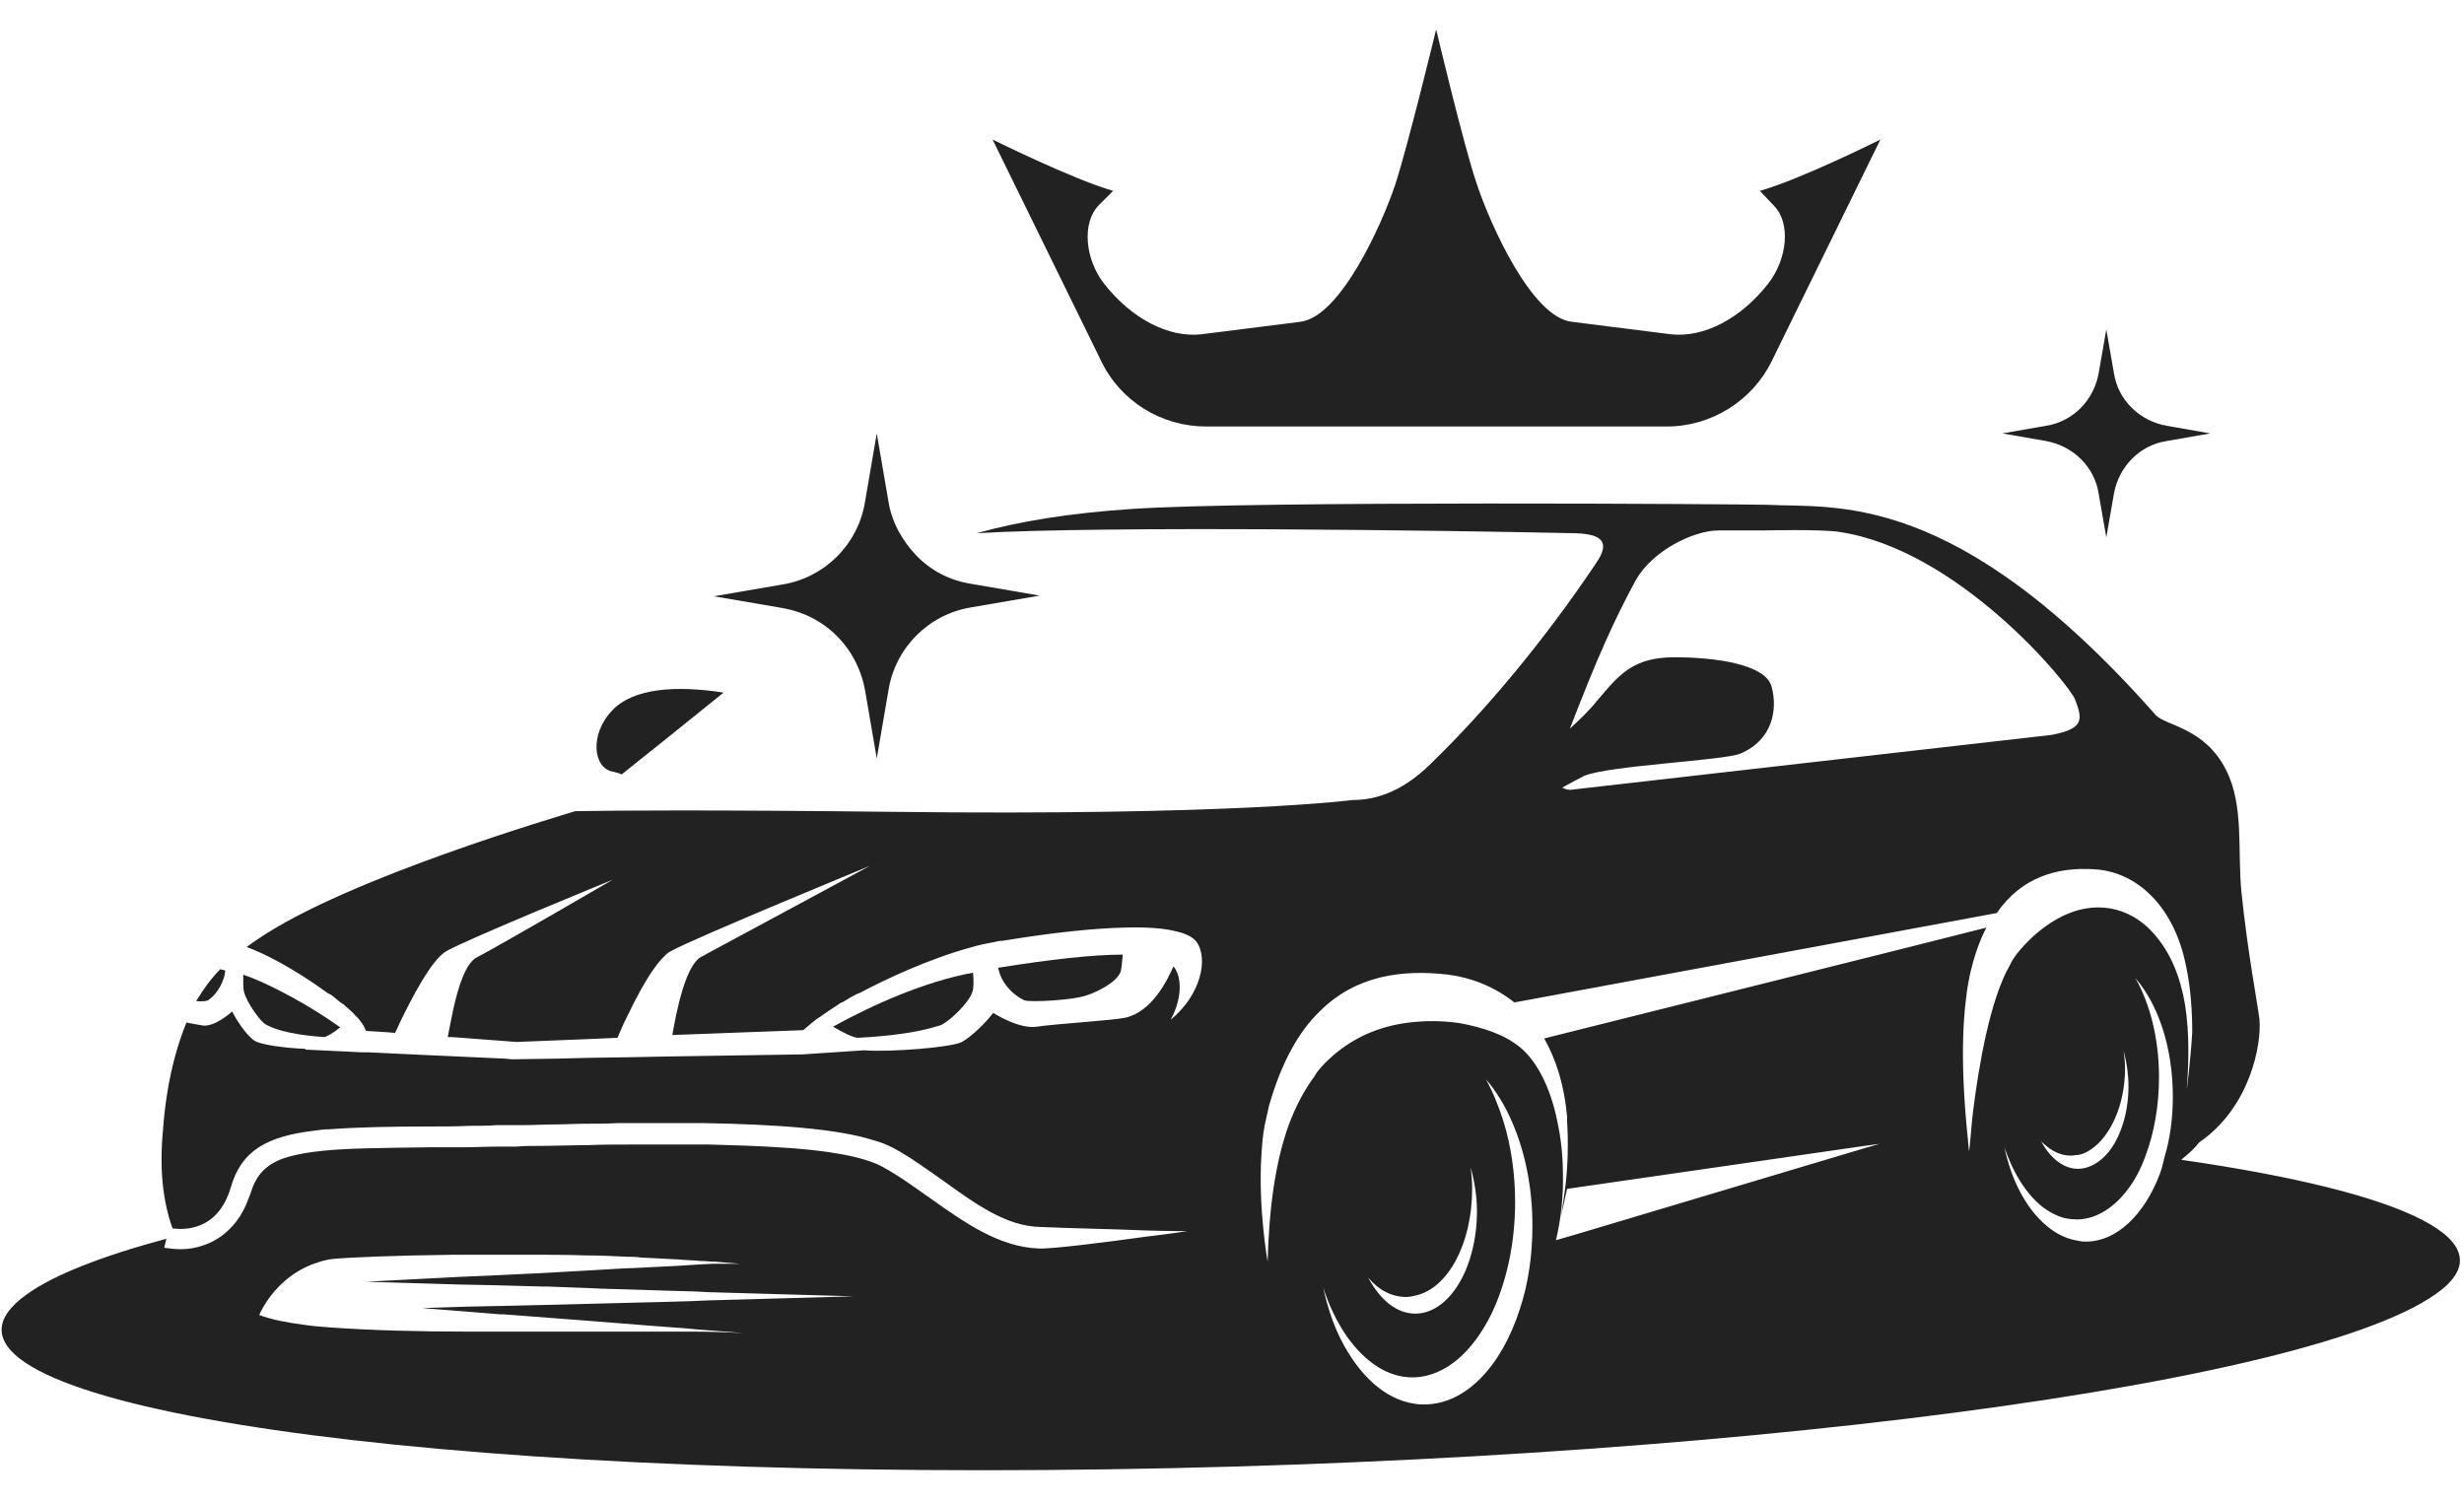 <svg width="41" height="25" viewBox="0 0 41 25" fill="none" xmlns="http://www.w3.org/2000/svg">
<g id="Frame" clip-path="url(#clip0_2050_1836)">
<g id="Group">
<g id="Group_2">
<path id="Vector" d="M36.294 19.299C36.409 19.206 36.513 19.114 36.594 19.01C37.447 18.422 37.632 17.373 37.597 16.969C37.574 16.75 37.401 15.862 37.297 14.847C37.228 14.167 37.343 13.405 37.043 12.817C36.686 12.102 36.029 12.079 35.867 11.895C32.545 8.135 30.55 8.458 29.409 8.4C29.04 8.389 20.851 8.331 18.833 8.469C17.783 8.539 16.953 8.677 16.25 8.873C18.383 8.746 24.092 8.827 26.202 8.873C26.86 8.885 26.687 9.184 26.537 9.403C25.683 10.672 24.726 11.814 23.838 12.679C23.492 13.025 23.066 13.313 22.5 13.313C22.5 13.313 20.528 13.578 14.831 13.509C11.798 13.475 10.264 13.486 9.572 13.498C9.318 13.578 5.801 14.605 4.301 15.62C4.232 15.666 4.163 15.712 4.105 15.758C4.624 15.954 5.143 16.3 5.443 16.519C5.455 16.531 5.466 16.531 5.489 16.542C5.547 16.577 5.593 16.623 5.651 16.669C5.697 16.704 5.72 16.715 5.72 16.715C5.72 16.715 5.708 16.715 5.708 16.704C5.778 16.773 5.858 16.831 5.916 16.9C5.951 16.934 5.974 16.958 5.997 16.992C6.043 17.05 6.066 17.096 6.089 17.154L6.447 17.177L6.573 17.188C6.596 17.142 6.62 17.096 6.643 17.038C6.85 16.612 7.173 15.977 7.427 15.827C7.819 15.608 10.195 14.639 10.195 14.639C10.195 14.639 8.292 15.747 7.934 15.931C7.75 16.023 7.623 16.427 7.542 16.796C7.508 16.969 7.473 17.131 7.45 17.257H7.519L8.592 17.338H8.603L9.756 17.292L10.275 17.269C10.31 17.188 10.356 17.073 10.414 16.958C10.575 16.623 10.794 16.196 11.002 15.966C11.06 15.908 11.106 15.85 11.164 15.827C11.556 15.608 14.473 14.409 14.473 14.409C14.473 14.409 12.467 15.493 11.821 15.839C11.752 15.873 11.706 15.908 11.671 15.92C11.406 16.058 11.256 16.831 11.187 17.223L13.366 17.142C13.424 17.096 13.47 17.05 13.516 17.015C13.562 16.981 13.597 16.946 13.643 16.923C13.735 16.854 13.828 16.796 13.966 16.704C13.954 16.704 13.954 16.704 13.943 16.715C13.943 16.715 13.977 16.692 14.035 16.669C14.104 16.623 14.185 16.577 14.254 16.542C14.277 16.531 14.289 16.531 14.312 16.519C14.727 16.3 15.454 15.954 16.18 15.758C16.296 15.723 16.411 15.7 16.538 15.677C16.584 15.666 16.642 15.654 16.688 15.654C17.53 15.516 18.199 15.447 18.718 15.435C19.098 15.424 19.387 15.447 19.594 15.504C19.744 15.539 19.848 15.597 19.905 15.666C20.113 15.943 19.986 16.554 19.479 16.969C19.663 16.635 19.675 16.277 19.536 16.093L19.525 16.081C19.421 16.323 19.167 16.831 18.729 16.934C18.51 16.981 17.553 17.038 17.253 17.084C16.953 17.131 16.526 16.854 16.526 16.854C16.434 16.981 16.192 17.234 16.007 17.338C15.834 17.43 14.808 17.511 14.381 17.477L13.343 17.546H13.309L11.117 17.58L10.495 17.592L9.768 17.603L9.318 17.615L8.522 17.627L8.384 17.615L7.104 17.557L6.135 17.511H6.031L5.074 17.465L5.086 17.453C4.751 17.442 4.324 17.384 4.232 17.315C4.094 17.223 3.932 16.969 3.863 16.831C3.863 16.831 3.563 17.108 3.356 17.061C3.298 17.05 3.206 17.038 3.102 17.015C3.033 17.188 2.964 17.384 2.906 17.603C2.814 17.949 2.744 18.353 2.71 18.826C2.652 19.46 2.71 19.991 2.871 20.441C3.044 20.464 3.621 20.498 3.84 19.76C4.013 19.149 4.44 18.907 5.236 18.814C5.316 18.803 5.397 18.791 5.489 18.791C5.939 18.757 6.493 18.745 7.162 18.745C7.369 18.745 7.588 18.745 7.819 18.734C7.969 18.734 8.119 18.734 8.28 18.722H8.315C8.361 18.722 8.396 18.722 8.442 18.722C8.534 18.722 8.638 18.722 8.73 18.722C8.892 18.722 9.053 18.711 9.214 18.711C9.399 18.711 9.584 18.699 9.756 18.699C9.941 18.699 10.114 18.699 10.287 18.688C10.345 18.688 10.414 18.688 10.472 18.688C10.737 18.688 10.991 18.688 11.244 18.688C11.29 18.688 11.336 18.688 11.383 18.688C11.486 18.688 11.59 18.688 11.694 18.688C12.916 18.711 13.931 18.78 14.543 18.976C14.669 19.01 14.773 19.056 14.866 19.103C15.165 19.264 15.442 19.472 15.707 19.656C16.238 20.037 16.745 20.406 17.311 20.417C17.829 20.441 18.545 20.452 19.064 20.475C19.456 20.487 19.744 20.487 19.756 20.487C19.756 20.487 19.456 20.533 19.064 20.579C18.406 20.671 17.483 20.787 17.288 20.775C16.619 20.752 16.042 20.337 15.488 19.945C15.223 19.76 14.958 19.564 14.681 19.414C14.358 19.241 13.747 19.137 12.951 19.091C12.594 19.068 12.213 19.056 11.798 19.045C11.706 19.045 11.613 19.045 11.521 19.045C11.463 19.045 11.394 19.045 11.336 19.045C11.106 19.045 10.864 19.045 10.61 19.045C10.587 19.045 10.564 19.045 10.541 19.045C10.287 19.045 10.022 19.045 9.756 19.056C9.491 19.056 9.226 19.068 8.961 19.068C8.834 19.068 8.719 19.068 8.592 19.08C8.499 19.08 8.407 19.08 8.315 19.08H8.303H8.28C8.084 19.08 7.888 19.091 7.704 19.091C7.508 19.091 7.323 19.091 7.15 19.091C6.389 19.103 5.812 19.103 5.374 19.149C5.143 19.172 4.947 19.206 4.786 19.253C4.44 19.356 4.267 19.541 4.175 19.841C4.163 19.875 4.151 19.91 4.14 19.933C4.082 20.095 4.013 20.221 3.932 20.325C3.782 20.521 3.598 20.648 3.402 20.717C3.275 20.763 3.137 20.787 3.021 20.787C2.906 20.787 2.814 20.775 2.733 20.763L2.768 20.613C1.695 20.902 0.899 21.213 0.449 21.536C-1.823 23.151 5.305 24.465 16.365 24.465C27.436 24.465 38.243 23.151 40.526 21.536C41.783 20.66 40.053 19.841 36.294 19.299ZM35.936 19.541C35.682 20.21 35.221 20.66 34.714 20.66C34.668 20.66 34.633 20.66 34.587 20.648C34.345 20.613 34.126 20.487 33.929 20.279C33.664 20.002 33.457 19.587 33.353 19.091C33.537 19.633 33.837 20.048 34.195 20.21C34.31 20.267 34.425 20.291 34.552 20.291C34.564 20.291 34.575 20.291 34.587 20.291C34.887 20.279 35.175 20.095 35.394 19.806C35.521 19.645 35.625 19.449 35.706 19.218C35.844 18.849 35.925 18.399 35.925 17.926C35.925 17.28 35.775 16.704 35.533 16.277C35.913 16.715 36.155 17.43 36.155 18.249C36.155 18.607 36.109 18.953 36.017 19.253C35.994 19.356 35.971 19.449 35.936 19.541ZM34.575 19.449C34.345 19.449 34.137 19.287 33.987 19.034C33.976 19.01 33.964 18.987 33.941 18.964C33.964 18.987 33.987 19.022 34.022 19.045C34.149 19.16 34.298 19.23 34.46 19.23C34.506 19.23 34.541 19.218 34.587 19.218C34.656 19.206 34.725 19.172 34.794 19.126C35.117 18.907 35.36 18.388 35.36 17.776C35.36 17.673 35.348 17.58 35.337 17.488C35.383 17.661 35.417 17.869 35.417 18.076C35.417 18.515 35.29 18.907 35.094 19.16C34.956 19.333 34.771 19.449 34.575 19.449ZM36.386 18.134C36.421 17.684 36.432 17.211 36.363 16.75C36.282 16.242 36.098 15.77 35.729 15.424C35.337 15.066 34.748 14.951 34.126 15.354C33.929 15.481 33.733 15.654 33.549 15.885C33.526 15.92 33.503 15.954 33.48 15.989C33.468 16.012 33.457 16.035 33.445 16.058C33.111 16.635 32.926 17.742 32.834 18.468C32.811 18.653 32.799 18.814 32.788 18.941C32.776 19.08 32.765 19.16 32.765 19.16C32.765 19.16 32.753 19.08 32.742 18.93C32.696 18.48 32.603 17.453 32.718 16.588C32.73 16.462 32.753 16.346 32.776 16.231C32.845 15.92 32.938 15.654 33.053 15.435L31.819 15.747L25.695 17.28C25.891 17.627 26.029 18.053 26.076 18.584C26.076 18.607 26.076 18.63 26.076 18.664C26.099 19.034 26.087 19.391 26.052 19.702C26.029 19.91 25.995 20.095 25.972 20.244L26.076 19.783L31.023 19.068L31.277 19.034L31.035 19.103L26.249 20.533L25.891 20.637C25.972 20.291 26.018 19.898 26.006 19.518C26.006 19.23 25.972 18.93 25.914 18.664C25.799 18.088 25.557 17.603 25.222 17.373C25.003 17.211 24.669 17.096 24.299 17.027C24.069 16.992 23.815 16.981 23.561 17.004C23.123 17.038 22.685 17.177 22.304 17.465C22.166 17.569 22.027 17.696 21.912 17.846C21.901 17.857 21.889 17.88 21.878 17.903C21.705 18.134 21.566 18.399 21.451 18.699C21.22 19.333 21.116 20.106 21.093 20.994C21.093 20.994 20.932 20.106 20.99 19.206C21.001 19.045 21.013 18.872 21.047 18.711C21.07 18.607 21.093 18.503 21.116 18.399C21.324 17.673 21.612 17.165 21.958 16.831C22.558 16.231 23.331 16.127 24.103 16.219C24.473 16.266 24.865 16.416 25.199 16.681L33.226 15.193C33.63 14.605 34.218 14.42 34.864 14.466C35.567 14.513 36.178 15.089 36.374 16.07C36.455 16.45 36.478 16.842 36.478 17.177C36.444 17.719 36.386 18.134 36.386 18.134ZM25.291 21.778C24.991 22.724 24.392 23.37 23.7 23.37C23.642 23.37 23.596 23.37 23.538 23.358C23.042 23.289 22.604 22.874 22.304 22.274C22.177 22.02 22.085 21.732 22.016 21.421C22.12 21.744 22.258 22.02 22.42 22.251C22.72 22.666 23.088 22.92 23.504 22.92C23.515 22.92 23.527 22.92 23.538 22.92C24.057 22.897 24.507 22.493 24.819 21.859C25.061 21.352 25.211 20.706 25.211 20.002C25.211 19.518 25.141 19.056 25.015 18.653C24.934 18.399 24.841 18.169 24.726 17.961C24.888 18.145 25.038 18.388 25.153 18.653C25.372 19.149 25.499 19.748 25.499 20.394C25.499 20.89 25.43 21.363 25.291 21.778ZM23.4 21.582C23.446 21.582 23.504 21.571 23.55 21.559C24.092 21.444 24.496 20.694 24.496 19.783C24.496 19.656 24.484 19.541 24.473 19.426C24.53 19.645 24.576 19.887 24.576 20.152C24.576 21.098 24.115 21.859 23.55 21.859C23.238 21.859 22.962 21.628 22.766 21.259C22.939 21.467 23.158 21.582 23.4 21.582ZM27.217 9.657C27.494 9.161 28.186 8.827 28.59 8.827H29.339C29.339 8.827 30.297 8.804 30.596 8.85C32.58 9.138 34.425 11.376 34.529 11.641C34.656 11.975 34.679 12.125 34.137 12.229L26.156 13.14C26.099 13.152 26.041 13.129 25.995 13.106C26.122 13.036 26.249 12.967 26.364 12.909C26.791 12.736 28.682 12.656 28.959 12.54C29.501 12.31 29.582 11.802 29.478 11.422C29.374 11.053 28.544 10.937 27.863 10.937C27.171 10.937 26.941 11.226 26.572 11.664C26.433 11.837 26.272 11.987 26.122 12.125C26.572 10.96 26.848 10.338 27.217 9.657ZM11.602 22.159C11.509 22.159 11.429 22.159 11.336 22.159C11.175 22.159 11.002 22.159 10.841 22.159C10.448 22.159 10.079 22.159 9.722 22.159C9.307 22.159 8.903 22.159 8.534 22.159C8.499 22.159 8.465 22.159 8.43 22.159C8.234 22.159 8.038 22.159 7.854 22.159C6.942 22.159 6.17 22.136 5.512 22.09C5.351 22.078 5.201 22.067 5.051 22.044C4.786 22.009 4.532 21.963 4.313 21.882C4.486 21.502 4.832 21.155 5.259 21.017C5.351 20.983 5.443 20.959 5.547 20.948C5.789 20.925 6.573 20.89 7.565 20.879C7.738 20.879 7.923 20.879 8.119 20.879C8.303 20.879 8.499 20.879 8.695 20.879C8.73 20.879 8.765 20.879 8.799 20.879C9.111 20.879 9.422 20.879 9.733 20.89C9.976 20.89 10.218 20.902 10.448 20.913C10.518 20.913 10.587 20.913 10.656 20.925C10.875 20.936 11.106 20.948 11.313 20.959C11.429 20.971 11.544 20.971 11.659 20.983C11.74 20.983 11.809 20.994 11.89 20.994C12.04 21.006 12.178 21.017 12.317 21.029H11.879L11.648 21.04L11.29 21.063L10.598 21.098L10.333 21.109L9.733 21.144L8.915 21.19H8.892L8.176 21.225L7.634 21.248L6.089 21.328L7.657 21.375L8.211 21.386L9.053 21.409H9.122L9.745 21.432L10.022 21.444L10.402 21.455L11.164 21.479L11.556 21.49L11.786 21.502L14.208 21.571L11.752 21.64L11.509 21.651L11.094 21.663L10.183 21.686L9.722 21.698L9.295 21.709L8.315 21.732H8.28L7.727 21.744L7.023 21.767L7.75 21.824L8.326 21.871H8.384L9.733 21.974L10.91 22.067L11.371 22.101L11.625 22.124L12.374 22.182C12.109 22.17 11.844 22.159 11.602 22.159Z" fill="#222222"/>
<path id="Vector_2" d="M10.194 12.84C10.241 12.852 10.298 12.863 10.345 12.886C10.806 12.517 11.429 12.021 12.04 11.525C11.232 11.399 10.54 11.456 10.194 11.814C9.802 12.217 9.872 12.783 10.194 12.84Z" fill="#222222"/>
<path id="Vector_3" d="M3.46 16.646C3.587 16.565 3.69 16.404 3.737 16.231C3.737 16.208 3.748 16.185 3.748 16.15C3.725 16.139 3.69 16.139 3.667 16.127C3.517 16.277 3.391 16.45 3.264 16.658C3.356 16.669 3.437 16.658 3.46 16.646Z" fill="#222222"/>
<path id="Vector_4" d="M4.427 17.05C4.508 17.096 4.75 17.211 5.385 17.257C5.431 17.257 5.546 17.188 5.661 17.096C5.2 16.762 4.497 16.369 4.047 16.22C4.047 16.346 4.047 16.45 4.058 16.496C4.105 16.692 4.347 17.015 4.427 17.05Z" fill="#222222"/>
<path id="Vector_5" d="M16.179 16.508C16.203 16.45 16.203 16.323 16.191 16.185C15.384 16.335 14.53 16.715 13.861 17.084C14.034 17.188 14.207 17.269 14.277 17.269C15.176 17.223 15.522 17.096 15.649 17.061C15.776 17.015 16.122 16.692 16.179 16.508Z" fill="#222222"/>
<path id="Vector_6" d="M17.046 16.646C17.138 16.681 17.876 16.646 18.107 16.554C18.245 16.508 18.591 16.346 18.649 16.162C18.66 16.116 18.672 16.012 18.683 15.885C18.176 15.885 17.472 15.966 16.607 16.104C16.619 16.15 16.631 16.185 16.642 16.22C16.711 16.404 16.873 16.566 17.046 16.646Z" fill="#222222"/>
</g>
<g id="Group_3">
<path id="Vector_7" d="M15.246 9.242C15.016 9 14.843 8.7 14.785 8.354L14.589 7.212L14.393 8.354C14.278 9.057 13.724 9.611 13.021 9.726L11.879 9.922L13.021 10.118C13.217 10.153 13.413 10.222 13.574 10.315C14.001 10.557 14.301 10.983 14.393 11.479L14.589 12.621L14.785 11.479C14.9 10.776 15.454 10.222 16.158 10.107L17.299 9.911L16.158 9.715C15.8 9.657 15.489 9.496 15.246 9.242Z" fill="#222222"/>
<path id="Vector_8" d="M36.052 7.085C35.602 7.005 35.244 6.659 35.175 6.209L35.048 5.482L34.921 6.209C34.841 6.659 34.495 7.016 34.045 7.085L33.318 7.212L34.045 7.339C34.495 7.42 34.852 7.766 34.921 8.215L35.048 8.942L35.175 8.215C35.256 7.766 35.602 7.408 36.052 7.339L36.778 7.212L36.052 7.085Z" fill="#222222"/>
<path id="Vector_9" d="M29.513 3.418C29.802 3.706 29.744 4.306 29.421 4.721C28.96 5.309 28.348 5.621 27.806 5.563L26.157 5.355C25.488 5.286 24.796 3.729 24.577 3.072C24.358 2.438 23.897 0.489 23.897 0.489C23.897 0.489 23.424 2.438 23.216 3.072C22.997 3.729 22.305 5.275 21.636 5.355L19.987 5.563C19.445 5.621 18.834 5.309 18.372 4.721C18.049 4.306 18.003 3.706 18.28 3.418L18.522 3.176C17.842 2.98 16.516 2.322 16.516 2.322L18.326 6.013C18.649 6.682 19.33 7.097 20.068 7.097H27.737C28.475 7.097 29.156 6.67 29.479 6.013L31.289 2.322C31.289 2.322 29.974 2.98 29.283 3.176L29.513 3.418Z" fill="#222222"/>
</g>
</g>
</g>
<defs>
<clipPath id="clip0_2050_1836">
<rect width="40.919" height="24" fill="white" transform="translate(0 0.5)"/>
</clipPath>
</defs>
</svg>
